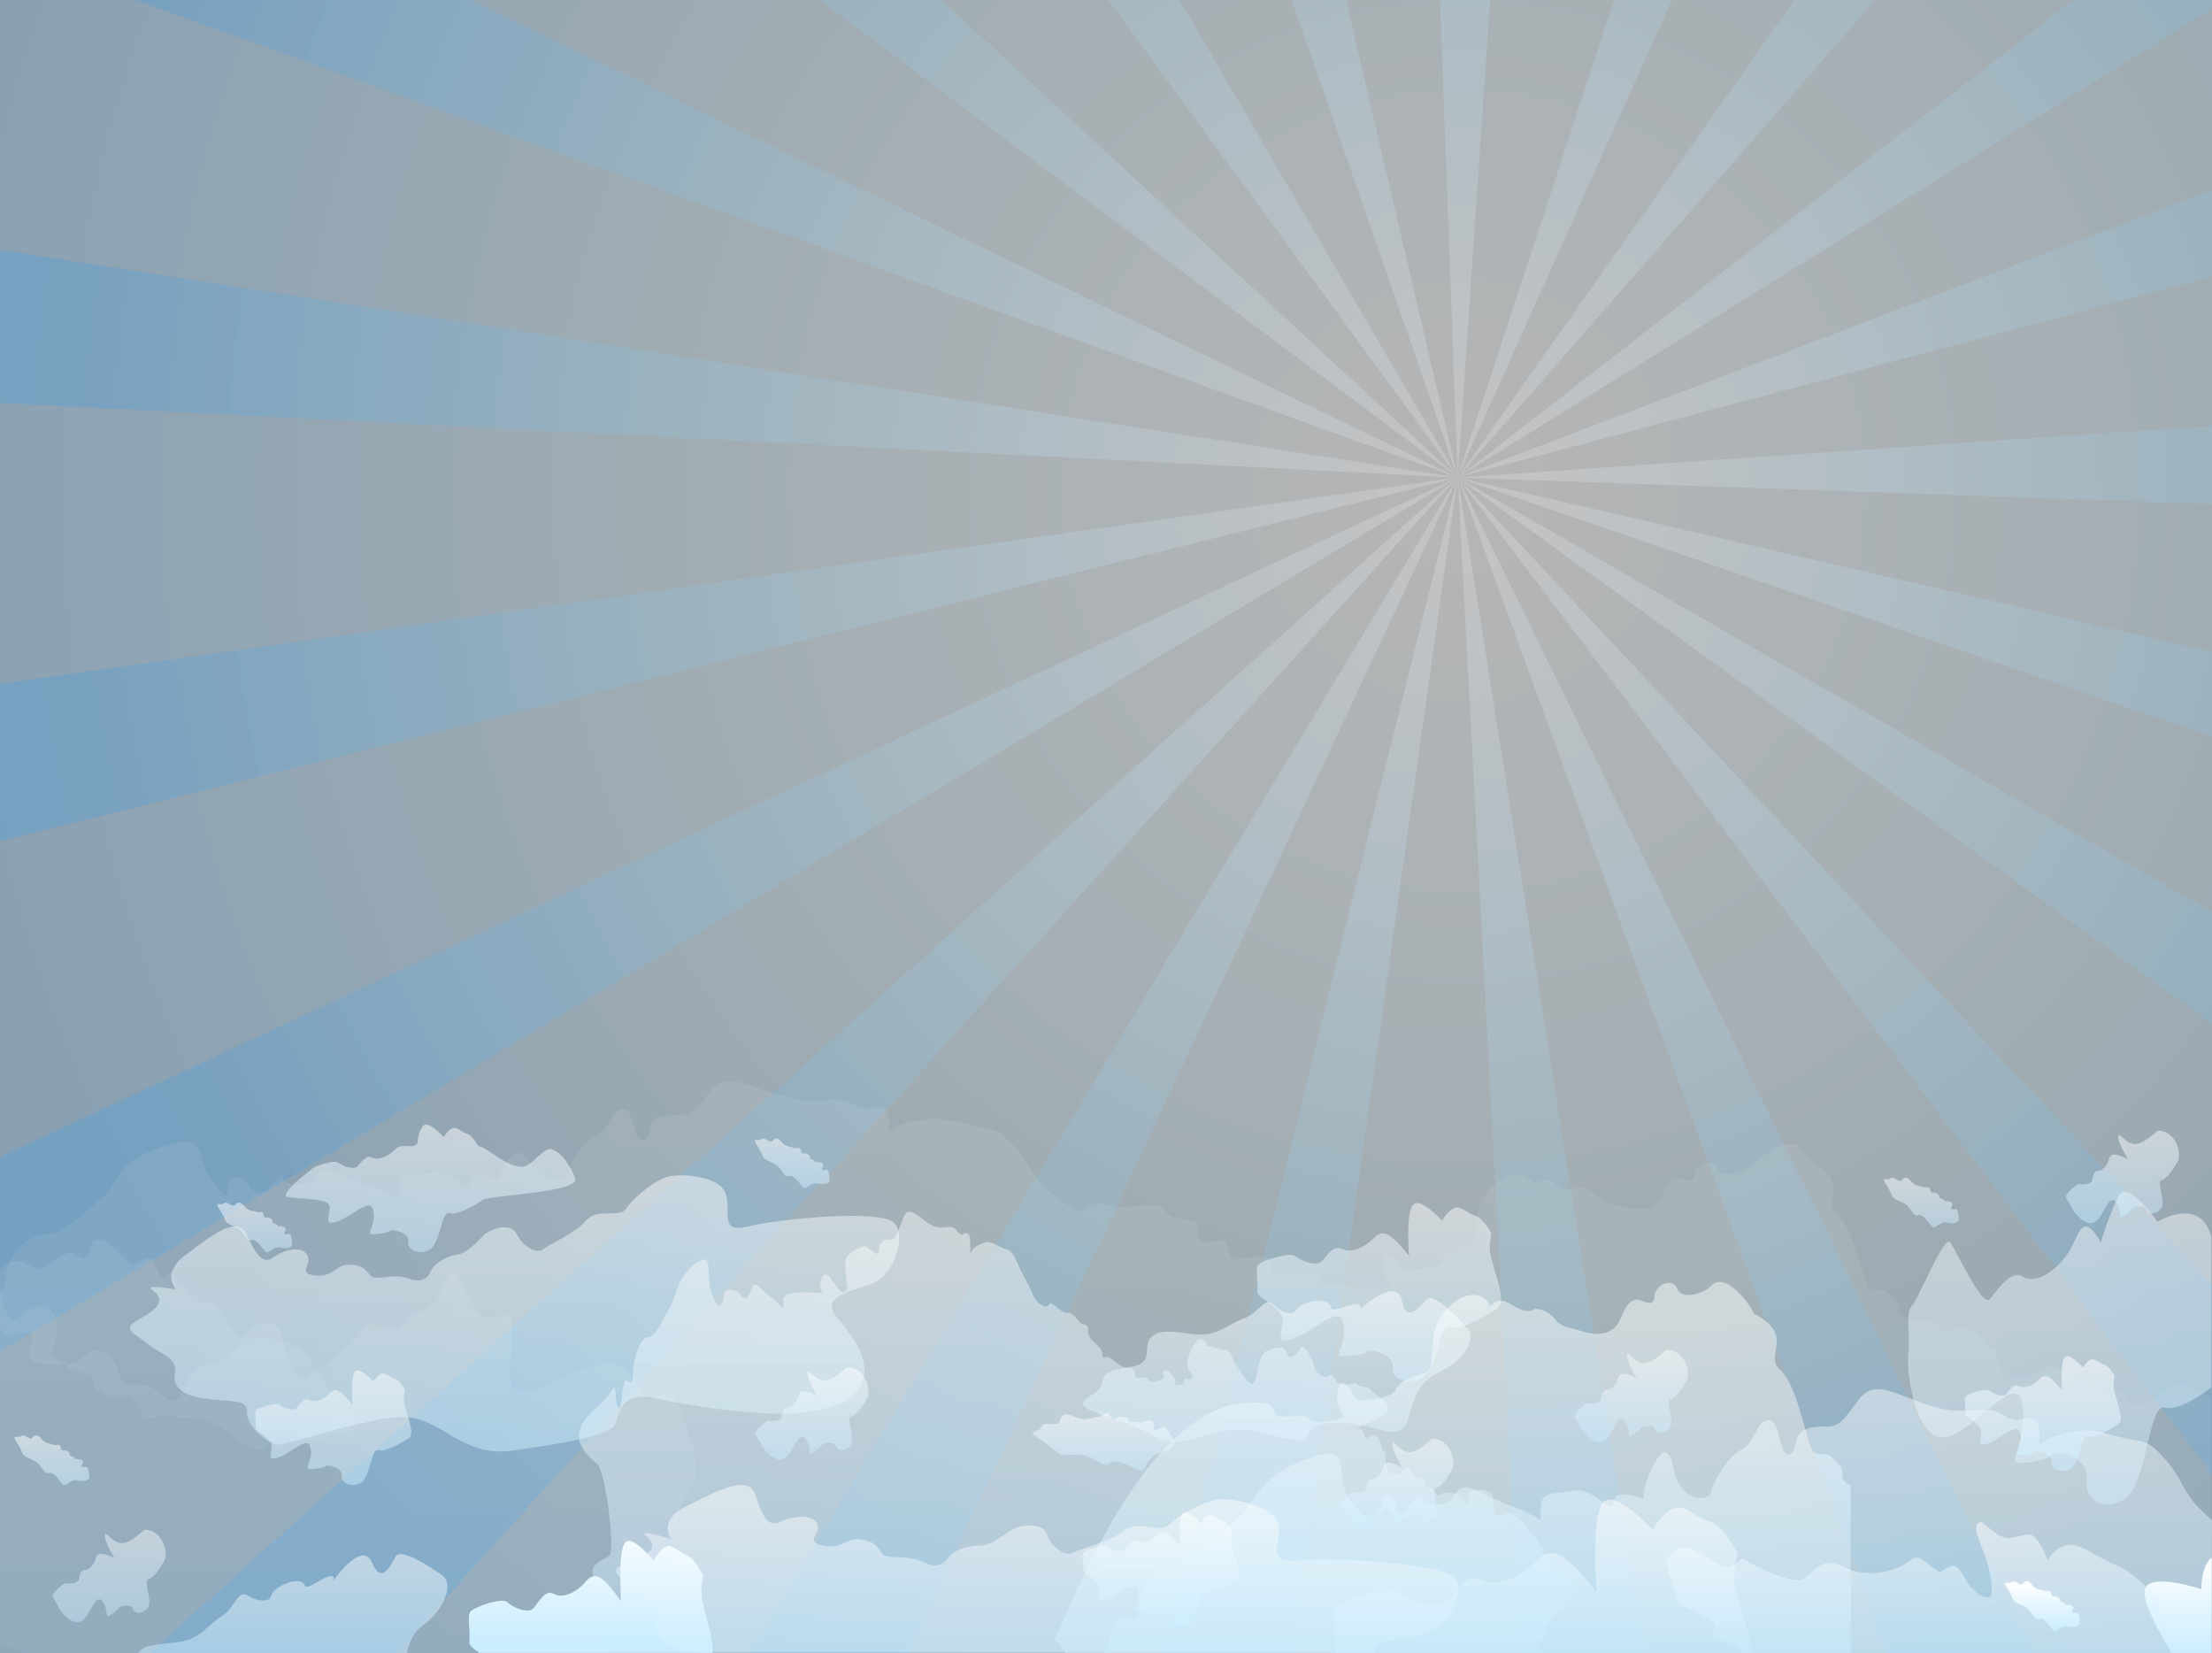 <svg viewBox="0 0 649 485" xmlns="http://www.w3.org/2000/svg"><rect x="0" y="0" width="649" height="485" fill="#333333" stroke="none"/><path fill="#fff" fill-opacity="0" pointer-events="none" d="M0 0h649v485H0z"/><path d="M0 0h649v485H0V0z" class="st0" opacity=".6" fill="#efefef"/><g><radialGradient id="a" cx="169.052" cy="221.326" r="352.551" gradientTransform="matrix(-1.298 0 0 1.293 648.804 -142.15)" gradientUnits="userSpaceOnUse"><stop offset="0" stop-color="#fff"/><stop offset=".086" stop-color="#f3fbff"/><stop offset=".241" stop-color="#d3f0ff"/><stop offset=".273" stop-color="#ccedff"/><stop offset=".511" stop-color="#96d3f2"/><stop offset="1" stop-color="#2199f5"/></radialGradient><path d="M0 0h649v485H0V0z" class="st2" fill="url(#a)" fill-opacity=".2"/><radialGradient id="b" cx="169.053" cy="221.293" r="318.285" gradientTransform="matrix(-1.298 0 0 1.293 648.804 -142.15)" gradientUnits="userSpaceOnUse"><stop offset="0" stop-color="#fff"/><stop offset=".086" stop-color="#f3fbff"/><stop offset=".241" stop-color="#d3f0ff"/><stop offset=".273" stop-color="#ccedff"/><stop offset=".511" stop-color="#96d3f2"/><stop offset="1" stop-color="#2199f5"/></radialGradient><path class="st3" d="M240.5 0l187.2 140.1L276.3 0h-35.8zM0 118.2l427.7 21.9L0 73.3v44.9zM379 0l48.7 140.1L394.9 0H379zM0 246.7l427.7-106.6L0 200.6v46.1zM39.8 0l387.9 140.1L138.1 0H39.8zm568.4 0L427.7 140.1 649 2.6V0h-40.8zM649 55.7L427.7 140 649 81.2V55.7zM422.5 0l5.2 140.1L437.2 0h-14.7zm104 0l-98.8 140.1L550.2 0h-23.7zm-52.9 0l-46 140.1L490.5 0h-16.9zM325.2 0l102.5 140.1L346.1 0h-20.9zm271.3 485L427.7 140l126.1 345h42.7zM649 267.5L427.7 140.1 649 300.3v-32.8zm0 109.2L427.7 140.1 649 432.6v-55.9zM0 396.5l427.7-256.4L0 339.4v57.1zm649-205.3l-221.3-51.1 221.3 76v-24.9zm0-66.3l-221.3 15.2 221.3 7.8v-23zM266.4 485l161.3-345L220 485h46.4zm-150.2 0l311.4-345L43.9 485h72.3zm262.9 0l48.6-345-86.1 345h37.5zm103.4 0l-54.8-345L446 485h36.5z" fill="url(#b)" fill-opacity=".2"/></g><linearGradient id="c" gradientUnits="userSpaceOnUse" x1="44.578" y1="349.773" x2="44.578" y2="441.49" gradientTransform="matrix(-1 0 0 1 648.988 0)"><stop offset="0" stop-color="#fff"/><stop offset="1" stop-color="#ccedff"/></linearGradient><path class="st4" d="M559.9 397.2c.7-5.6-1-11.8 1-14 2-2.1 9.4-20.8 11.2-18.8 1.8 2.1 9.5 19.5 11.7 16.7 2.3-2.8 6.4-8.8 9.7-6.6 3.4 2.2 9-1 12.8-6.2 3.8-5.2 4.1-13.9 10.1-3.9 0 0 2.5-8.4 5.2-13.5s11.4 7.5 11.4 7.5 12.7-7.7 15.8 4.5V407c-5.3 4-10.5 6.8-13.8 5.9-4.4-1.1-5.2 21.5-11 26.3-5.8 4.8-12.8 1-11.8-5.2s-8.6-9.1-9.9-7.3c-1.3 1.7-8.7 2.9-10.7 2.4-2-.4 3.7-8.8 1.6-17.9-2.1-9.1-15.2 10.6-23.2 10.5-8 .1-10.8-19-10.1-24.5z" fill="url(#c)" fill-opacity=".45"/><linearGradient id="d" gradientUnits="userSpaceOnUse" x1="485.292" y1="1556.557" x2="460.898" y2="1603.152" gradientTransform="scale(-1 1) rotate(-27.634 -2407.243 2763.628)"><stop offset="0" stop-color="#fff"/><stop offset="1" stop-color="#ccedff"/></linearGradient><path class="st5" d="M413.4 368.4c-4.7-5.8-7.4-8.3-10.2-5.3-2.8 2.9-6.9 4.7-9.5 3.3-2.6-1.3-4.4 2.1-6 3.7-1.6 1.6-6.3-.4-7.7-1.6-1.4-1.2-9.1 1.1-10.6 2.3-1.4 1.2-.1 4.8-.5 8-.3 1.8 5.4 3.6 7.1 7.1 1.3 2.6-1.8 7.2.8 7.3 6 .2 15.5-10.9 17.2-5.6 1.7 5.3-2.4 10-.9 10.2 1.5.3 7-.2 8-1.2.9-1 8.1.8 7.5 4.4-.6 3.6 4.7 5.8 8.9 3.2 4.2-2.7 4.6-15.6 7.8-14.9 3.3.7 9-2.1 13.9-5.4 3-2-.4-9.6-1.8-15.3-.9-3.8.5-6.8.1-7-.3-.2-2.4-4.4-4.8-5-1.8-.5-3.9-2.7-5.6-2.3-2.2.5-4 3.8-4 3.8s-6.7-7.4-8.6-4.5c-2.1 2.6-1.1 14.8-1.1 14.8z" fill="url(#d)" fill-opacity=".49"/><linearGradient id="e" gradientUnits="userSpaceOnUse" x1="742.456" y1="1665.322" x2="725.054" y2="1698.561" gradientTransform="scale(-1 1) rotate(-27.634 -2407.243 2763.628)"><stop offset="0" stop-color="#fff"/><stop offset="1" stop-color="#ccedff"/></linearGradient><path class="st6" d="M122.5 335.4c-1.4 1.9-4.7-.3-6.6 1.8-2 2.1-4.9 3.3-6.8 2.4-1.8-.9-3.1 1.5-4.3 2.6-1.2 1.1-4.5-.3-5.5-1.1-1-.9-6.5.8-7.5 1.6-1 .9-7.7 5.7-8 8-.2 1.3 11.5.3 12.7 2.8.9 1.9-1.3 5.1.6 5.2 4.3.1 11.1-7.8 12.3-4 1.2 3.8-1.7 7.1-.6 7.3 1.1.2 5-.2 5.7-.9.7-.7 5.8.6 5.3 3.1s3.3 4.2 6.4 2.3c3-1.9 3.3-11.2 5.6-10.6 2.3.5 6.4-1.5 9.9-3.9 2.1-1.4 28.1-2.1 27.1-6.2-.2-1-3-7.3-6.8-8.6-2.6-.9-5.7 5-8.8 5.1-4.9 0-9.8-5.5-12.8-6.1-.3-.1-1.7-3.2-3.4-3.6-1.3-.3-2.8-1.9-4-1.7-1.6.4-2.8 2.7-2.8 2.7s-4.8-5.3-6.1-3.2c-1.6 1.9-1.6 5-1.6 5z" fill="url(#e)" fill-opacity=".51"/><linearGradient id="f" gradientUnits="userSpaceOnUse" x1="324.494" y1="299.542" x2="324.494" y2="467.439" gradientTransform="matrix(-1 0 0 1 648.988 0)"><stop offset="0" stop-color="#fff"/><stop offset="1" stop-color="#ccedff"/></linearGradient><path class="st7" d="M7 485c-2.5-1.1-4.8-2.2-7-3.4V378.5c1.1-.1 1.4-1.3 1.8-4.6.6-4.6 5.1-11.2 11.3-11.7 6.2-.4 10.1-5.4 16.2-10.2 6.2-4.8 3.3-10.7 18.1-15.5 14.8-4.8 9 3.2 15.4 10.7 6.4 7.5 3.1 1.7 4.4-.6 1.2-2.3 5.1-.5 5.5.5.4 1 3 5.5 6.7.9s3.7-2.5 3.9-1.7c.2.8 6.4 2.9 9.2-1.2 2.9-4.2 5.3-.8 16 2.9s8.6 5.8 8.6.8 3.9-3.7 9.7-4.8c5.8-1 10.9 7.1 11.5 2.9.6-4.2 9.2 0 8.6-1-.6-1 .2-3 2.7-5.9 2.5-2.9 3.5-1.7 4.7-.6 1.2 1 .6 2.1 4.7 5.1 4.1 2.9 7.4 1 7.4-.4 0-1.5 4.5-9.2 8.4-10.8 3.9-1.7 4.3-7.5 7.6-7.9 3.3-.4 3.5 6.2 4.7 8.1 1.2 1.9 3.1 1 3.7-2.7.6-3.7 5.5-3.7 9-3.7s5.1-2.5 8.8-7.1c3.7-4.6 7.4-3.1 16 0s11.5 3.1 18.3 2.7c6.8-.4 6.4 1.2 9.5 2.3 3.1 1 2.7-.6 6.4 0s.8 8.5 2.7 6.7c1.8-1.9 8-3.3 12.3-3.5 4.3-.2 9.2 1.9 14.2 2.5 4.9.6 6.2 2.1 9.7 5.6 3.5 3.5 4.7 7.7 8.2 11.4 3.5 3.7 11.3 9.4 12.1 7.5.8-1.9 4.5-2.7 7-1.7 2.5 1 7 .6 10.7 0 3.7-.6 4.9.4 6.4 1.9 1.4 1.5 1.6 1.5 4.5 2.1 2.9.6 5.1 0 4.9 2.9-.2 2.9 0 5.2 3.9 4 3.9-1.2 3.7-1.5 5.1 2.7 1.4 4.2 2.9 1.9 7.4 1.7 4.5-.2 4.7-.4 4.7 2.7s2.9 1.9 8.4 1.9 6.4 1 6.8 2.9c.4 1.9 9.5-.2 9.9 1.2.4 1.5 4.3 1 8.2.4s.2-2.3 0-5 .6-6 2.9-4.2c2.3 1.9 1.4 4.6 5.3 4 3.9-.6 8-.9 8.8-3 .8-2.1 5.1-3.3 8.4-4.4 3.3-1 1-9 3.5-13.3 2.5-4.4 7.2-8.1 11.3-7.3 4.1.8 3.3 3.5 4.3 2.5s2.5-1.9 5.8 0 5.3 1.9 6.2 1.2c.8-.6 4.3.2 6.2 2.5 1.8 2.3 4.7 2.3 7.4 3.1 2.7.8 9 2.3 11.5-3.1s3.7-5 4.9-5.2c1.2-.2 4.7 2.5 4.9-.8.2-3.3 5.3-5.2 6.6-2.1 1.2 3.1 7.8 1.2 9.9-.8 2.1-2.1 10.7-8.9 14-5.6 3.3 3.3 3.5 4.8 3.5 4.8 12.5 6 2.7 11 7.8 15.2 5.1 4.2 7.8 20.4 9.5 21.6 1.6 1.2 3.9 0 5.1 1.2 1.2 1.2 3.5 2.3 3.3 4.8-.2 2.5 4.1 3.7 5.3 3.5 1.2-.2 6.2-.2 7 2.2.8 2.4 4.3.3 5.3.1 1-.2 4.5 0 6 1.5 1.4 1.5 2.1 3.7 3.5 4.2 1.4.4 2.3 1 1.6 2.6-.6 1.6.6 1.6 1.6 3.8 1 2.3 2.7 1.9 7 1.9s3.9-4.3 9.9-2.3c1.1.4 3.5 2.7 4.3 3.3.8.6 2.7.9 3.1.3.4-.6 3.1 0 3.1 0s1.2 1 1.6 2.7c.4 1.7 2.3 1.1 2.3 1.1s1.8 0 2.7-.8c.8-.8 1.6.8 2.7 2.4 1 1.5 4.6 2 6.6.3 9.9-8 14.2-3 18-.8v75H7z" fill="url(#f)" fill-opacity=".08"/><linearGradient id="g" gradientUnits="userSpaceOnUse" x1="354.719" y1="534.137" x2="366.671" y2="614.165" gradientTransform="scale(-1 1) rotate(8.494 1376.964 -2966.606)"><stop offset="0" stop-color="#fff"/><stop offset="1" stop-color="#ccedff"/></linearGradient><path class="st8" d="M51.7 378.3s-4.6-4.7 2.7-10.1c7.3-5.4 15.1-12.1 18-5.9 2.9 6.2 4.9 8.7 7.8 6.6 2.9-2.2 8.2-3.6 9.9-.8 1.7 2.8-3.1 5.6 2.5 6.1s5.7-3.4 10.2-3.2c4.6.2 5 2.7 6.4 3.6 1.4.9 6.7-1 10.4.4 3.8 1.4 5.6.5 6.8-2.1 1.2-2.6 4.9-4.4 8-4.9 3.2-.5 6.7-5.1 8.2-6.2 1.5-1.1 7.3-3.5 9.1.4 1.9 3.8 6.1 5.8 7.8 4.2 1.7-1.5 9.1-4.4 12.4-8.3 3.3-3.9 10-.6 11.8-3.5 1.8-2.9 8.2-8.3 12.2-9.4 4.1-1 15.2-.3 17 5 1.8 5.3-2.1 11.7 6.6 9.6 8.8-2.2 39.8-5.3 43.1-.8 3.3 4.5-.5 14.3-5.6 17-5.1 2.7-17.3 3.7-11.4 10.5 5.9 6.9 9.4 13 7.6 18.3-1.8 5.2-5.9 8.2-18 9.6-12.1 1.4-34.1-2.2-43.5-4.3-9.4-2-9.8 4.3-11.2 7.7-1.4 3.4-17 6-30.7 7.8-13.7 1.8-19.8-8.7-29.7-9.8-9.9-1.1-36.4 8.6-39.1 8-2.7-.7-8.6-5.4-8.5-9.3.1-3.9-3.1-3.2-10-3.9-6.9-.7-12.1-2.5-11.2-7.6.9-5.1-4.1-5.4-8.5-9.1-4.4-3.6-7.4-3.9-1.1-7.4 6.3-3.5 5.9-6 3-8-2.7-2 7-.2 7-.2z" fill="url(#g)" fill-opacity=".48"/><linearGradient id="h" gradientUnits="userSpaceOnUse" x1="551.606" y1="491.318" x2="541.597" y2="534.498" gradientTransform="scale(-1 1) rotate(-13.05 -402.797 4483.406)"><stop offset="0" stop-color="#fff"/><stop offset="1" stop-color="#ccedff"/></linearGradient><path class="st9" d="M398.8 384.3s2.3-3-4.1-1c-6.4 2.1-2.7-.2-5.6-1.3-2.9-1.1-8 .5-8.8 2.3-.8 1.8-4.2 1-6.7-1.6-2.6-2.6-4.1 2.6-8.9 4.2-4.7 1.7-7.5 5.3-14.5 4.5-6.9-.8-9.9-1.5-12.5 1-2.6 2.5 1.1 7.3-5.5 8.5-6.6 1.2-8.2 1.3-9.1 5.4-1 4.1-13.3 4.8 2.9 9.7 16.2 4.9 12.8 9.2 25.1 5.8 12.2-3.5 14-2.7 20.8-1.1 6.7 1.6 10.7 3.2 12.3-.3 1.6-3.6 9.9-3.6 16.3-2.1s9.9 3.1 11.8 0c1.9-3.1 2-12.1 9.5-15.5 7.5-3.4 11.4-9.9 8.9-12.9-2.5-2.9-10.1-11-12.2-8.7-2.1 2.3-6 7.2-7.2.3-1.3-6.7-11 1.2-12.5 2.8z" fill="url(#h)" fill-opacity=".49"/><linearGradient id="i" gradientUnits="userSpaceOnUse" x1="222.778" y1="378.649" x2="222.778" y2="487.796" gradientTransform="matrix(-1 0 0 1 648.988 0)"><stop offset="0" stop-color="#fff"/><stop offset="1" stop-color="#ccedff"/></linearGradient><path class="st10" d="M367.1 411.4c5.6 0 6.5 1.1 6.9 3.2.4 2.1 9.6-.2 10 1.4.4 1.6 4.4 1.1 8.3.5 3.9-.7.2-2.5 0-5.5s.6-6.7 2.9-4.6c2.3 2.1 1.5 5.1 5.4 4.4 4-.7 8.2-1 9-3.3.8-2.3 5.2-3.7 8.6-4.8 3.3-1.1 1-9.9 3.6-14.7 2.5-4.8 7.3-8.9 11.5-8 4.2.9 3.3 3.9 4.4 2.8 1-1.1 2.5-2.1 5.9 0 3.3 2.1 5.4 2.1 6.3 1.4.8-.7 4.4.2 6.3 2.8 1.9 2.5 4.8 2.5 7.5 3.4 2.7.9 9.2 2.5 11.7-3.4 2.5-6 3.8-5.5 5-5.7 1.3-.2 4.8 2.8 5-.9.2-3.7 5.4-5.7 6.7-2.3 1.3 3.4 7.9 1.4 10-.9 2.1-2.3 5.4-.9 8.8 2.8 3.3 3.7 3.6 5.3 3.6 5.3 12.7 6.7 2.7 12.2 7.9 16.7 5.2 4.6 7.9 22.5 9.6 23.9 1.7 1.4 4 0 5.2 1.4 1.3 1.4 3.6 2.5 3.3 5.3-.1 1.5 1.1 2.6 2.5 3.2V485H312.6l-3.2-4.3c1.2.8 24.3-69 57.7-69.3z" fill="url(#i)" fill-opacity=".48"/><linearGradient id="j" gradientUnits="userSpaceOnUse" x1="26.422" y1="331.687" x2="26.422" y2="358.902" gradientTransform="matrix(-1 0 0 1 648.988 0)"><stop offset="0" stop-color="#fff"/><stop offset="1" stop-color="#ccedff"/></linearGradient><path class="st11" d="M624.3 340c-3.3-1.5-5-1.9-5.5 0s-1.9 3.5-3.3 3.5-1.4 1.9-1.7 2.9c-.3 1-2.8 1.2-3.6 1-.9-.2-3.6 2.5-4 3.3-.3.8 1 2.1 1.6 3.5.5 1.5 4 5.6 6.6 4.4 2.6-1.2 4.2-8.1 6.1-6.2 1.9 1.9 1.2 4.8 1.9 4.6.7-.2 2.9-1.7 3.1-2.3.2-.6 3.6-1.5 4.2.2.5 1.7 3.3 1.5 4.5-.6 1.2-2.1-1.6-7.7 0-8.1 1.6-.4 3.3-2.9 4.7-5.4 1.4-2.5-.6-9.1-5.7-9.1-.5 0-3.9 3.9-6.8 3.9s-4.7-3.9-4.9-2.3c-.3 1.7 2.8 6.7 2.8 6.7z" fill="url(#j)" fill-opacity=".49"/><linearGradient id="k" gradientUnits="userSpaceOnUse" x1="162.582" y1="401.259" x2="162.582" y2="478.818" gradientTransform="matrix(-1 0 0 1 648.988 0)"><stop offset="0" stop-color="#fff"/><stop offset="1" stop-color="#ccedff"/></linearGradient><path class="st12" d="M323.8 485c.6-.5 1.2-1.7 1.7-3.9 1.5-6 2.3-7.6 5.2-6.4 2.9 1.1 3.1.5 3.8-4.6.6-5 5.2-12.4 11.5-12.8 6.3-.5 10.2-6 16.5-11.2 6.3-5.3 6.1-12.8 21.1-18.1 15-5.3 6.5 4.6 13 12.8 6.5 8.3 8.2 1.6 9.4-.9 1.3-2.5 2.7-1.1 3.1 0 .4 1.1.6 6.9 4.4 1.8 3.8-5 3.8-2.8 4-1.8.2.9 6.5 3.2 9.4-1.4 2.9-4.6 5.4-.9 16.3 3.2 10.9 4.1 8.8 6.4 8.8.9s4-4.1 9.8-5.3c5.9-1.1 11.1 7.8 11.7 3.2.6-4.6 9.4 0 8.8-1.1-.6-1.1 1.5-8.3 4-11.5 2.5-3.2 2.3-1.8 3.6-.7 1.3 1.1.6 7.3 4.8 10.6 4.2 3.2 7.5 1.1 7.5-.5s4.6-10.1 8.6-11.9c4-1.8 4.4-8.3 7.7-8.7 3.3-.5 3.6 6.9 4.8 8.9 1.3 2.1 3.1 1.1 3.8-3 .6-4.1 5.6-4.1 9.2-4.1 3.6 0 5.2-2.8 9-7.8s7.5-3.4 16.3 0 11.7 3.4 18.6 3c6.9-.5 6.5 1.4 9.6 2.5 3.1 1.1 2.7-.7 6.5 0s.8 9.4 2.7 7.3c1.9-2.1 8.2-3.7 12.5-3.9 4.4-.2 9.4 2.1 14.4 2.8 5 .7 6.3 2.3 9.8 6.2 3.6 3.9 4.8 8.5 8.4 12.6 1.3 1.5 3.1 3.2 4.9 4.7V485H323.8z" fill="url(#k)" fill-opacity=".46"/><linearGradient id="l" gradientUnits="userSpaceOnUse" x1="195.991" y1="439.79" x2="195.991" y2="485.035" gradientTransform="matrix(-1 0 0 1 648.988 0)"><stop offset="0" stop-color="#fff"/><stop offset="1" stop-color="#ccedff"/></linearGradient><path class="st13" d="M391.8 484.8c.8-5.5-1.5-11.7.9-13.8 2.5-2.1 15.8-6 18.2-3.9 2.4 2.1 10.4 5.4 13.3 2.7 2.8-2.7 5.9-8.6 10.3-6.3s11.6-.7 16.3-5.7c4.8-5.1 9.6-.9 17.6 9.2 0 0-1.6-20.9 1.7-25.9s14.8 7.7 14.8 7.7 2.9-5.6 6.8-6.5c3-.7 6.5 3.2 9.7 4 4.2 1 7.6 8.4 8.2 8.7.7.3-1.7 5.5-.2 12 1.4 5.8 4 12.7 4.9 18.1H391.8v-.3z" fill="url(#l)" fill-opacity=".51"/><linearGradient id="m" gradientUnits="userSpaceOnUse" x1="9.881" y1="457.052" x2="9.881" y2="485.035" gradientTransform="matrix(-1 0 0 1 648.988 0)"><stop offset="0" stop-color="#fff"/><stop offset="1" stop-color="#ccedff"/></linearGradient><path class="st14" d="M637.2 485c-3.4-5.6-8.3-14.3-8-18.2.4-6 16.7-.6 16.7-.6s-.2-6.4 2.7-9c.1-.1.2-.2.3-.2v28h-11.7z" fill="url(#m)"/><linearGradient id="n" gradientUnits="userSpaceOnUse" x1="596.777" y1="363.863" x2="596.777" y2="425.584" gradientTransform="matrix(-1 0 0 1 648.988 0)"><stop offset="0" stop-color="#fff"/><stop offset="1" stop-color="#ccedff"/></linearGradient><path class="st15" d="M0 372.4c1.3-1.2 3-2.2 5-2.5 1.9-.3 4 2.1 6.3 2.4 2.4.3 5.9-3.9 8.9-4.7 2-.6 3.8 2.4 4.8 1.6 2.6-2 .9-4.3 2.6-5.1 3.3-1.6 5.4 1.6 10 6.2 2.1 2.1 4.6-2.2 7.1-.8.6.3 1.7 4.5 2.8 5.1 1.3.7 2.6-2.2 3.2-1.4 1.7 2.3.7 4.5 1.8 3.8 2.1-1.4 1.4 2.1 3.8 4.3 1.2 1.2 5.1.2 6.8 1.9 3.1 3 4.6 7.3 8.4 9.1 2.2 1.1 5.3-.4 9.8.9 12.2 3.5 7.1 5.4 18.2 18.1 11.1 12.7.3 6.8-2.7 9.7-3 3-4.3 2.2-10.6-.3-6.2-2.4-5.7 3.5-9.2 4.3-3.5.8-5.7-1.4-11.1-5.7-5.4-4.3-9.8-2.7-14.7-3.8-4.9-1.1-9 2.4-9.8-1.1-.8-3.5-3.3-6-4.9-4.9-1.6 1.1-6.8-.3-8.7-2.7-1.9-2.4 2.4-2.4-4.1-4.1-6.5-1.6-3-3-3-3-2.2.5-14.7 2.2-11.9-4.3 2.7-6.5-3.3-4.3-6.2-3.5-1 .3-1.8-.7-2.6-2.2v-17.3z" fill="url(#n)" fill-opacity=".08"/><linearGradient id="o" gradientUnits="userSpaceOnUse" x1="332.233" y1="355.599" x2="332.233" y2="485.035" gradientTransform="matrix(-1 0 0 1 648.988 0)"><stop offset="0" stop-color="#fff"/><stop offset="1" stop-color="#ccedff"/></linearGradient><path class="st16" d="M178.9 456.2c1.6-1.8-1.3-24.9-3.7-26.8-13-10 1.6-16.6 3.7-20.5 2.1-3.9 1.5-.7 1.9 2 .4 2.7 1.1 3.6 1.6-.9.5-4.4.9-5.6 2-4.8 1.1.8 1.2.3 1.4-3.4.2-3.7 2-9.2 4.3-9.5 2.4-.3 3.8-4.4 6.2-8.3 2.4-3.9 2.3-9.5 7.9-13.4 5.7-3.9 2.4 3.4 4.9 9.5 2.4 6.1 3.1 1.2 3.5-.7.5-1.9 4-.6 4.3 0 .9 1.7 2.4 2.4 3.5-1s2-.7 6.1 2.4c4.1 3.1 3.3 4.8 3.3.7s11.6-1.5 11.4-2.4c-.2-.8-1-1.6-.1-4s2.4-.7 2.8.2c.5.8.3.3 1.9 2.6 1.6 2.4 2.8.8 2.8-.3 0-1.2-1.4-7.8.1-9.2 1.5-1.4 3.5-2.5 4.8-2.8 1.3-.3 4.2 4.2 4.4 1.1.2-3.1 2.1-3.1 3.5-3.1 1.3 0 2-2 3.4-5.8 1.4-3.7 2.8-2.5 6.1 0s4.4 2.5 7 2.2c2.6-.3 2.4 1 3.6 1.9 1.2.8 1-.5 2.4 0s.3 7 1 5.4c.7-1.5 3.1-2.7 4.7-2.9 1.6-.2 3.5 1.5 5.4 2 1.9.5 2.4 1.7 3.7 4.6 1.3 2.9 3.1 5.8 4.4 8.9 1.3 3.1 4.3 4.2 4.7 2.7.3-1.5 4 3.1 5.4 2.5 1.4-.5 3.1 2.7 4.2 3.2s2 0 1.9 2.4c-.1 2.4 3.7 4.2 4 5.7.7 3.4-.5 1.8 1.2 1.7 1.7-.2 3.9 3.1 6 3.1s2.4.8 2.6 2.4c.2 1.5 3.6-.2 3.8 1 .2 1.2 1.6.8 3.1.3s1.4.2 1.3-2c-.1-2.2 2.4-.2 3.3 1.3.9 1.5-.9 2.7.6 2.2s1.9.4 2.2-1.3c.3-1.7 1 .2 2.3-.7 1.3-.8-2.1-1.9-1.2-5.5.9-3.6 2.7-6.6 4.3-5.9 1.6.7 1.3 2.9 1.6 2 .4-.8 4.2 1.5 4.6 1 .3-.5 1.6.2 2.4 2 .7 1.9 4.4 7.2 5.4 7.8 1 .7 1.5-.4 2.4-4.8.9-4.4 2.6-4.8 3-4.9.5-.2 4.8-2 5.2.6.5 2.5 3 1 3.8-.7.8-1.7 2-.7 3.3 2 1.3 2.7 1.3 3.9 1.3 3.9 4.8 4.9 3.8-.8 5.8 2.6 2 3.4 6 .6 6.7 1.6.6 1 3.3.6 3.8 1.6s5.4 3.5 5.3 5.5c-.1 2-10.2 6.2-9.8 6 .5-.2 2.4-.2 2.7 1.8.3 2 1.6.2 2 .1.4-.2 1.7 0 2.3 1.2.5 1.2.8 3.1 1.3 3.4.5.3.9.8.6 2.1-.2 1.3.2 1.3.6 3.1.4 1.9 1 1.5 2.7 1.5 1.6 0 3.6-2.7 3.8-1.9.2.8 1.3 2.2 1.6 2.7.3.5 1 .7 1.2.2.2-.5 1.6.8 1.8 2.2.2 1.3.9.9.9.9s1.6 0 2 1.3c.4 1.3 1.6.8 2.5.3.9-.5 1.3-.2 3.1 0s3.1 2.7 3.1 2.7c.3.5.9 1 1.2-2.6.1-.9 3.7-2.1 6.5 0 .9.7.6 2.6.9 5.2.2 1.8 2.3 1 2.3 1 2.1-.9 3.5-1.2 8.5 5.1s6.2 11.6 12.4 14.3c6 2.6-7.7 6.2-10.1 20.8H191.7c-2.2-5.2-3.7-10.6-9.5-14.5-15.7-10.3-4.9-12.1-3.3-13.9z" fill="url(#o)" fill-opacity=".44"/><linearGradient id="p" gradientUnits="userSpaceOnUse" x1="475.683" y1="447.505" x2="475.683" y2="480.412" gradientTransform="matrix(-1 0 0 1 648.988 0)"><stop offset="0" stop-color="#fff"/><stop offset="1" stop-color="#ccedff"/></linearGradient><path class="st17" d="M137.7 481.6c.4-3.6-.9-7.7.5-9 1.4-1.3 9.2-4 10.6-2.6 1.4 1.4 6.1 3.6 7.7 1.8 1.6-1.8 3.5-5.7 6-4.2 2.6 1.5 6.7-.4 9.5-3.8 2.8-3.3 5.6-.6 10.2 6 0 0-.9-13.7 1-17 1.9-3.3 8.6 5.1 8.6 5.1s1.7-3.7 4-4.3c1.7-.4 3.8 2.1 5.6 2.6 2.4.7 4.4 5.5 4.8 5.7.4.2-1 3.6-.1 7.9 1.1 5.2 3.5 11.6 2.9 15.1h-68.3c-1.7-1.2-3.2-2.2-3-3.3z" fill="url(#p)"/><linearGradient id="q" gradientUnits="userSpaceOnUse" x1="344.652" y1="440.924" x2="344.652" y2="490.257" gradientTransform="matrix(-1 0 0 1 648.988 0)"><stop offset="0" stop-color="#fff"/><stop offset="1" stop-color="#ccedff"/></linearGradient><path class="st18" d="M192.8 475.8c1.7-4.9-3.5-6-7.7-10.2-4.2-4.3-7.3-4.9 0-7.5 7.3-2.6 7.3-5.1 4.5-7.5-2.8-2.3 7.3.9 7.3.9s-4.2-5.3 4.5-9.6 18.2-9.8 20.3-3.2c2.1 6.6 3.8 9.4 7.3 7.7 3.5-1.7 9.4-2.3 10.8.6 1.4 3-4.2 5.1 1.7 6.4 5.9 1.3 6.6-2.6 11.5-1.7 4.9.9 4.9 3.4 6.3 4.5 1.4 1.1 7.3 0 11.2 1.9 3.8 1.9 5.9 1.3 7.7-1.1 1.7-2.3 5.9-3.6 9.4-3.6s8-4 9.8-4.9c1.7-.9 8.4-2.3 9.8 1.7 1.4 4 5.6 6.6 7.7 5.3 2.1-1.3 10.5-3 14.7-6.4 4.2-3.4 10.8.8 13.3-1.7 2.4-2.6 10.1-7 14.7-7.5 4.5-.4 16.4 1.9 17.5 7.5 1 5.5-4.2 11.3 5.6 10.4 9.8-.9 43.7.6 46.5 5.5 2.8 4.9-2.8 14.1-8.7 16-5 1.6-15.1 1.3-15.2 5.6H203.9c-.1 0-.2 0-.3-.1-7.3-1.5-12.6-4.1-10.8-9z" fill="url(#q)" fill-opacity=".49"/><linearGradient id="r" gradientUnits="userSpaceOnUse" x1="546.768" y1="373.622" x2="546.768" y2="485.035" gradientTransform="matrix(-1 0 0 1 648.988 0)"><stop offset="0" stop-color="#fff"/><stop offset="1" stop-color="#ccedff"/></linearGradient><path class="st19" d="M5.8 386c3.5-3.3 9.3-4.5 10.7 1.2 1.4 5.8-4.1 9.9 1.7 12.4 5.9 2.5 6.6-4.9 11.4-3.3 4.8 1.6 4.8 6.6 6.2 8.6 1.4 2.1 7.3 0 11 3.7 3.8 3.7 5.9 2.5 7.6-2.1 1.7-4.5 5.9-7 9.3-7 3.5 0 7.9-7.8 9.7-9.5 1.7-1.6 8.3-4.5 9.7 3.3 1.4 7.8 5.5 12.8 7.6 10.3 2.1-2.5 10.4-5.8 14.5-12.3 4.1-6.6 10.7 1.6 13.1-3.3 1-2.1 6.7-3.3 8.9-5.8 3.1-3.5 3-8.1 5.6-8.6 2-.4 5.5 10.8 8.9 12.6 4 2.3 7.8-4.1 8.4 1.8 1 10.7-4.1 21.8 5.5 20.2 4.8-.8 15.6-9.4 25.5-7.7 4.8.8 4.5 5.4 8.1 9.1 2.1 2.1 5.4-2 8-.3 2.2 1.4 3.9 8.5 4.2 9.6.9 3 3.5 8.6 2.7 14.9-.3 2.8-4.3 5.6-4.4 8.5 0 3.6-3.5 7.2-3.2 10.5.5 6.7 4.7 12.1 2.6 13.5-5.9 3.7-15.1-5.9-20.2.4-4.4 5.5-2.8 12-.3 18.4H0V378.9c1.5 7.1 3.2 9.6 5.8 7.1z" fill="url(#r)" fill-opacity=".08"/><linearGradient id="s" gradientUnits="userSpaceOnUse" x1="563.179" y1="455.856" x2="563.179" y2="485.035" gradientTransform="matrix(-1 0 0 1 648.988 0)"><stop offset="0" stop-color="#fff"/><stop offset="1" stop-color="#ccedff"/></linearGradient><path class="st20" d="M51.9 481.8c6.9-.8 8.8-5 13.1-7.6 4.2-2.7 4.6-8 7.7-6.1 3.1 1.9 6.5 1.9 6.9 0 .4-1.9 5-4.6 8.1-4.2 3.1.4 0 3.4 5.8 0s4.2 0 4.2 0c1.2-1.9 8.8-11.9 11.5-5.4 2.7 6.5 5.4.8 6.9-1.9s10.7 3.4 13.8 5.7c3.1 2.3.8 9.6-5.8 14.5-3 2.2-4.2 5.3-4.7 8.2h-79c2-2.5 5.1-2.5 11.5-3.2z" fill="url(#s)" fill-opacity=".49"/><linearGradient id="t" gradientUnits="userSpaceOnUse" x1="85.208" y1="446.469" x2="85.208" y2="485.035" gradientTransform="matrix(-1 0 0 1 648.988 0)"><stop offset="0" stop-color="#fff"/><stop offset="1" stop-color="#ccedff"/></linearGradient><path class="st21" d="M503 480.4c-1.9-1.5 1.3-2.9-.2-4.2-3.4-2.8-10.8-5.2-10.9-6.8-.3-4.9-4.7-11.3-2.1-12.6 1.1-.6 2-3.5 5.8-2.5 2.8.7 8.3 5.1 10.9 5.4 2.4.3 4.3-3 5.3-2.3 3.5 2.5 14.4 7.5 17.4 5.7 2.9-1.9 5.4-6.7 11.5-3.5s14.4 2.1 19.2-1.5c3-2.3 3.3-1.1 8.9 3 .9.6 2.9-2.4 4.9-1.6 1.7.7 3.5 5.2 4.4 6 1.9 1.6 3.6 3.9 6.1 2.8 0 0 .7-2.6-.7-8.2-1.3-5.4-4.8-11.2-3.3-13.1 1.4-1.8 3.4 2.4 7.9 4.1 2 .8 6.6-1.8 8.3-.6 2.6 1.9 4.4 7.2 4.4 7.2s2.4-4.6 7-4.5c3.6.1 9 4.6 13.1 6 5.5 1.9 11.6 9.6 12.4 10 .9.5-.9 4.8 2.7 11.2.8 1.5 1.7 3 2.7 4.6H511c-.2-.5-.5-1-.9-1.4-.9-1.1-5.8-2.2-7.1-3.2z" fill="url(#t)" fill-opacity=".49"/><linearGradient id="u" gradientUnits="userSpaceOnUse" x1="85.208" y1="345.294" x2="85.208" y2="359.962" gradientTransform="matrix(-1 0 0 1 648.988 0)"><stop offset="0" stop-color="#fff"/><stop offset="1" stop-color="#ccedff"/></linearGradient><path class="st22" d="M570.3 352.4s.8-.2-.6-.7c-1.4-.5-.4-.4-.8-1-.3-.6-1.4-1-1.8-.8-.4.2-.8-.4-.9-1.2-.1-.8-1.1-.1-2.1-.5s-2-.2-3-1.2c-1-1.1-1.4-1.6-2.2-1.5-.8.1-.8 1.4-2.1.7s-1.5-.9-2.3-.4c-.7.6-2.9-1-.9 2 2 3.1.9 3.3 3.4 4.4 2.5 1.1 2.7 1.5 3.6 2.7.9 1.2 1.3 2 2.1 1.6.8-.4 2.2.8 3 1.9.9 1.1 1.2 1.9 2 1.6.7-.3 2-1.7 3.7-1.3 1.7.5 3.3-.1 3.3-.9s-.2-3.2-.8-3.1c-.7.1-2 .4-1.2-.9.8-1.5-2-1.5-2.4-1.4z" fill="url(#u)" fill-opacity=".52"/><linearGradient id="v" gradientUnits="userSpaceOnUse" x1="170.514" y1="396.033" x2="170.514" y2="423.25" gradientTransform="matrix(-1 0 0 1 648.988 0)"><stop offset="0" stop-color="#fff"/><stop offset="1" stop-color="#ccedff"/></linearGradient><path class="st23" d="M480.2 404.3c-3.3-1.5-5-1.9-5.5 0s-1.9 3.5-3.3 3.5-1.4 1.9-1.7 2.9c-.3 1-2.8 1.2-3.6 1-.9-.2-3.6 2.5-4 3.3-.3.8 1 2.1 1.6 3.5.5 1.5 4 5.6 6.6 4.4 2.6-1.2 4.2-8.1 6.1-6.2 1.9 1.9 1.2 4.8 1.9 4.6.7-.2 2.9-1.7 3.1-2.3.2-.6 3.6-1.5 4.2.2.5 1.7 3.3 1.5 4.5-.6 1.2-2.1-1.6-7.7 0-8.1 1.6-.4 3.3-2.9 4.7-5.4 1.4-2.5-.6-9.1-5.7-9.1-.5 0-3.9 3.9-6.8 3.9s-4.7-3.9-4.9-2.3c-.3 1.8 2.8 6.7 2.8 6.7z" fill="url(#v)" fill-opacity=".47"/><linearGradient id="w" gradientUnits="userSpaceOnUse" x1="617.097" y1="448.805" x2="617.097" y2="476.02" gradientTransform="matrix(-1 0 0 1 648.988 0)"><stop offset="0" stop-color="#fff"/><stop offset="1" stop-color="#ccedff"/></linearGradient><path class="st24" d="M33.6 457.1c-3.3-1.5-5-1.9-5.5 0s-1.9 3.5-3.3 3.5-1.4 1.9-1.7 2.9c-.3 1-2.8 1.2-3.6 1-.9-.2-3.6 2.5-4 3.3-.3.8 1 2.1 1.6 3.5.5 1.5 4 5.6 6.6 4.4 2.6-1.2 4.2-8.1 6.1-6.2 1.9 1.9 1.2 4.8 1.9 4.6.7-.2 2.9-1.7 3.1-2.3.2-.6 3.6-1.5 4.2.2.5 1.7 3.3 1.5 4.5-.6 1.2-2.1-1.6-7.7 0-8.1 1.6-.4 3.3-2.9 4.7-5.4 1.4-2.5-.6-9.1-5.7-9.1-.5 0-3.9 3.9-6.8 3.9s-4.7-3.9-4.9-2.3c-.3 1.7 2.8 6.7 2.8 6.7z" fill="url(#w)" fill-opacity=".44"/><linearGradient id="x" gradientUnits="userSpaceOnUse" x1="239.32" y1="422.095" x2="239.32" y2="449.311" gradientTransform="matrix(-1 0 0 1 648.988 0)"><stop offset="0" stop-color="#fff"/><stop offset="1" stop-color="#ccedff"/></linearGradient><path class="st25" d="M411.4 430.4c-3.3-1.5-5-1.9-5.5 0s-1.9 3.5-3.3 3.5-1.4 1.9-1.7 2.9c-.3 1-2.8 1.2-3.6 1-.9-.2-3.6 2.5-4 3.3-.3.8 1 2.1 1.6 3.5.5 1.5 4 5.6 6.6 4.4 2.6-1.2 4.2-8.1 6.1-6.2 1.9 1.9 1.2 4.8 1.9 4.6.7-.2 2.9-1.7 3.1-2.3.2-.6 3.6-1.5 4.2.2.5 1.7 3.3 1.5 4.5-.6 1.2-2.1-1.6-7.7 0-8.1 1.6-.4 3.3-2.9 4.7-5.4 1.4-2.5-.6-9.1-5.7-9.1-.5 0-3.9 3.9-6.8 3.9s-4.7-3.9-4.9-2.3c-.3 1.7 2.8 6.7 2.8 6.7z" fill="url(#x)" fill-opacity=".49"/><linearGradient id="y" gradientUnits="userSpaceOnUse" x1="410.938" y1="401.087" x2="410.938" y2="428.303" gradientTransform="matrix(-1 0 0 1 648.988 0)"><stop offset="0" stop-color="#fff"/><stop offset="1" stop-color="#ccedff"/></linearGradient><path class="st26" d="M239.8 409.4c-3.3-1.5-5-1.9-5.5 0s-1.9 3.5-3.3 3.5-1.4 1.9-1.7 2.9c-.3 1-2.8 1.2-3.6 1-.9-.2-3.6 2.5-4 3.3-.3.8 1 2.1 1.6 3.5.5 1.5 4 5.6 6.6 4.4 2.6-1.2 4.2-8.1 6.1-6.2 1.9 1.9 1.2 4.8 1.9 4.6.7-.2 2.9-1.7 3.1-2.3.2-.6 3.6-1.5 4.2.2.5 1.7 3.3 1.5 4.5-.6 1.2-2.1-1.6-7.7 0-8.1 1.6-.4 3.3-2.9 4.7-5.4 1.4-2.5-.6-9.1-5.7-9.1-.5 0-3.9 3.9-6.8 3.9s-4.7-3.9-4.9-2.3c-.4 1.7 2.8 6.7 2.8 6.7z" fill="url(#y)" fill-opacity=".49"/><linearGradient id="z" gradientUnits="userSpaceOnUse" x1="-217.456" y1="536.924" x2="-210.315" y2="551.995" gradientTransform="scale(-1 1) rotate(25.353 1.145 239.108)"><stop offset="0" stop-color="#fff"/><stop offset="1" stop-color="#ccedff"/></linearGradient><path class="st27" d="M334 417.8s1.1-.9-1.4-.7c-2.4.2-.9-.3-1.8-1-.9-.6-2.8-.5-3.3 0-.4.5-1.6 0-2.2-1.1-.7-1.1-1.7.5-3.5.7-1.8.2-3.1 1.2-5.5.3-2.3-.9-3.3-1.4-4.5-.7-1.1.7-.3 2.7-2.7 2.5-2.4-.2-3-.3-3.7 1.1-.7 1.4-5.1.5.1 3.6 5.2 3.2 3.7 4.4 8.3 4.3 4.6-.1 5.1.3 7.4 1.5 2.2 1.1 3.4 2.1 4.3 1 .9-1.1 3.8-.4 5.9.7 2.1 1.1 3.2 2 4.1 1 .9-.9 1.8-4.1 4.7-4.6 2.9-.5 4.9-2.5 4.3-3.7-.6-1.2-2.5-4.7-3.5-4.1-.9.6-2.8 2-2.5-.5.3-2.6-3.8-.7-4.5-.3z" fill="url(#z)" fill-opacity=".51"/><linearGradient id="A" gradientUnits="userSpaceOnUse" x1="416.486" y1="333.801" x2="416.486" y2="348.469" gradientTransform="matrix(-1 0 0 1 648.988 0)"><stop offset="0" stop-color="#fff"/><stop offset="1" stop-color="#ccedff"/></linearGradient><path class="st28" d="M239 340.9s.8-.2-.6-.7c-1.4-.5-.4-.4-.8-1-.3-.6-1.4-1-1.8-.8-.4.2-.8-.4-.9-1.2-.1-.8-1.1-.1-2.1-.5s-2-.2-3-1.2c-1-1.1-1.4-1.6-2.2-1.5-.8.1-.8 1.4-2.1.7s-1.5-.9-2.3-.4c-.7.6-2.9-1-.9 2 2 3.1.9 3.3 3.4 4.4 2.5 1.1 2.7 1.5 3.6 2.7.9 1.2 1.3 2 2.1 1.6.8-.4 2.2.8 3 1.9.9 1.1 1.2 1.9 2 1.6.7-.3 2-1.7 3.7-1.3 1.7.5 3.3-.1 3.3-.9s-.2-3.2-.8-3.1c-.7.1-2 .4-1.2-.9.8-1.5-1.9-1.5-2.4-1.4z" fill="url(#A)" fill-opacity=".51"/><linearGradient id="B" gradientUnits="userSpaceOnUse" x1="574.173" y1="352.628" x2="574.173" y2="367.296" gradientTransform="matrix(-1 0 0 1 648.988 0)"><stop offset="0" stop-color="#fff"/><stop offset="1" stop-color="#ccedff"/></linearGradient><path class="st29" d="M81.3 359.7s.8-.2-.6-.7c-1.4-.5-.4-.4-.8-1-.3-.6-1.4-1-1.8-.8-.4.2-.8-.4-.9-1.2-.1-.8-1.1-.1-2.1-.5s-2-.2-3-1.2c-1-1.1-1.4-1.6-2.2-1.5-.8.1-.8 1.4-2.1.7s-1.5-.9-2.3-.4c-.7.6-2.9-1-.9 2 2 3.1.9 3.3 3.4 4.4 2.5 1.1 2.7 1.5 3.6 2.7.9 1.2 1.3 2 2.1 1.6.8-.4 2.2.8 3 1.9.9 1.1 1.2 1.9 2 1.6.8-.3 2-1.7 3.7-1.3 1.7.5 3.3-.1 3.3-.9s-.2-3.2-.8-3.1c-.7.1-2 .4-1.2-.9.8-1.4-1.9-1.5-2.4-1.4z" fill="url(#B)" fill-opacity=".52"/><linearGradient id="C" gradientUnits="userSpaceOnUse" x1="633.639" y1="420.969" x2="633.639" y2="435.637" gradientTransform="matrix(-1 0 0 1 648.988 0)"><stop offset="0" stop-color="#fff"/><stop offset="1" stop-color="#ccedff"/></linearGradient><path class="st30" d="M21.8 428s.8-.2-.6-.7c-1.4-.5-.4-.4-.8-1-.3-.6-1.4-1-1.8-.8-.4.2-.8-.4-.9-1.2-.1-.8-1.1-.1-2.1-.5s-2-.2-3-1.2c-1-1.1-1.4-1.6-2.2-1.5-.8.1-.8 1.4-2.1.7s-1.5-.9-2.3-.4c-.7.6-2.9-1-.9 2 2 3.1.9 3.3 3.4 4.4 2.5 1.1 2.7 1.5 3.6 2.7.9 1.2 1.3 2 2.1 1.6.8-.4 2.2.8 3 1.9.9 1.1 1.2 1.9 2 1.6.8-.3 2-1.7 3.7-1.3 1.7.5 3.3-.1 3.3-.9s-.2-3.2-.8-3.1c-.7.1-2 .4-1.2-.9.9-1.4-1.9-1.4-2.4-1.4z" fill="url(#C)" fill-opacity=".53"/><linearGradient id="D" gradientUnits="userSpaceOnUse" x1="49.625" y1="463.709" x2="49.625" y2="478.378" gradientTransform="matrix(-1 0 0 1 648.988 0)"><stop offset="0" stop-color="#fff"/><stop offset="1" stop-color="#ccedff"/></linearGradient><path class="st31" d="M605.8 470.8s.8-.2-.6-.7c-1.4-.5-.4-.4-.8-1-.3-.6-1.4-1-1.8-.8-.4.2-.8-.4-.9-1.2-.1-.8-1.1-.1-2.1-.5s-2-.2-3-1.2c-1-1.1-1.4-1.6-2.2-1.5-.8.1-.8 1.4-2.1.7s-1.5-.9-2.3-.4c-.7.6-2.9-1-.9 2 2 3.1.9 3.3 3.4 4.4 2.5 1.1 2.7 1.5 3.6 2.7.9 1.2 1.3 2 2.1 1.6.8-.4 2.2.8 3 1.9.9 1.1 1.2 1.9 2 1.6.8-.3 2-1.7 3.7-1.3 1.7.5 3.3-.1 3.3-.9s-.2-3.2-.8-3.1c-.7.1-2 .4-1.2-.9.9-1.5-1.9-1.5-2.4-1.4z" fill="url(#D)"/><linearGradient id="E" gradientUnits="userSpaceOnUse" x1="734.201" y1="1742.576" x2="718.589" y2="1772.396" gradientTransform="scale(-1 1) rotate(-27.634 -2407.243 2763.628)"><stop offset="0" stop-color="#fff"/><stop offset="1" stop-color="#ccedff"/></linearGradient><path class="st32" d="M103.4 412c-3-3.7-4.8-5.3-6.5-3.4-1.8 1.9-4.4 3-6.1 2.1-1.6-.9-2.8 1.3-3.8 2.4-1.1 1-4-.2-4.9-1-.9-.8-5.8.7-6.8 1.5-.9.8-.1 3.1-.3 5.1-.2 1.2 3.4 2.3 4.5 4.5.8 1.7-1.1 4.6.5 4.7 3.8.1 9.9-7 11-3.6 1.1 3.4-1.5 6.4-.6 6.6.9.2 4.5-.1 5.1-.8.6-.6 5.2.5 4.8 2.8-.4 2.3 3 3.7 5.7 2 2.7-1.7 2.9-10 5-9.5s5.7-1.4 8.9-3.5c1.9-1.3-.3-6.1-1.2-9.8-.6-2.4.3-4.3.1-4.5-.2-.1-1.5-2.8-3.1-3.2-1.2-.3-2.5-1.7-3.6-1.5-1.4.3-2.5 2.4-2.5 2.4s-4.3-4.7-5.5-2.9c-1.3 1.9-.7 9.6-.7 9.6z" fill="url(#E)" fill-opacity=".49"/><linearGradient id="F" gradientUnits="userSpaceOnUse" x1="499.806" y1="1666.776" x2="484.194" y2="1696.597" gradientTransform="scale(-1 1) rotate(-27.634 -2407.243 2763.628)"><stop offset="0" stop-color="#fff"/><stop offset="1" stop-color="#ccedff"/></linearGradient><path class="st33" d="M346.2 453.6c-3-3.7-4.8-5.3-6.5-3.4-1.8 1.9-4.4 3-6.1 2.1-1.6-.9-2.8 1.4-3.8 2.4-1.1 1-4-.2-4.9-1-.9-.8-5.8.7-6.8 1.5-.9.8-.1 3.1-.3 5.1-.2 1.2 3.4 2.3 4.5 4.5.8 1.7-1.1 4.6.5 4.7 3.8.1 9.9-7 11-3.6 1.1 3.4-1.5 6.4-.6 6.6.9.2 4.5-.1 5.1-.8.6-.6 5.2.5 4.8 2.8-.4 2.3 3 3.7 5.7 2 2.7-1.7 2.9-10 5-9.5s5.7-1.4 8.9-3.5c1.9-1.3-.3-6.1-1.2-9.8-.6-2.4.3-4.4.1-4.5-.2-.1-1.5-2.8-3.1-3.2-1.2-.3-2.5-1.7-3.6-1.5-1.4.3-2.5 2.4-2.5 2.4s-4.3-4.7-5.5-2.9c-1.3 1.8-.7 9.6-.7 9.6z" fill="url(#F)" fill-opacity=".53"/><linearGradient id="G" gradientUnits="userSpaceOnUse" x1="291.669" y1="1506.251" x2="276.057" y2="1536.072" gradientTransform="scale(-1 1) rotate(-27.634 -2407.243 2763.628)"><stop offset="0" stop-color="#fff"/><stop offset="1" stop-color="#ccedff"/></linearGradient><path class="st34" d="M605 407.9c-3-3.7-4.8-5.3-6.5-3.4-1.8 1.9-4.4 3-6.1 2.1-1.6-.9-2.8 1.3-3.8 2.4-1.1 1-4-.2-4.9-1-.9-.8-5.8.7-6.8 1.5-.9.8-.1 3.1-.3 5.1-.2 1.2 3.4 2.3 4.5 4.5.8 1.7-1.1 4.6.5 4.7 3.8.1 9.9-7 11-3.6 1.1 3.4-1.5 6.4-.6 6.6.9.2 4.5-.1 5.1-.8.6-.6 5.2.5 4.8 2.8-.4 2.3 3 3.7 5.7 2 2.7-1.7 2.9-10 5-9.5s5.7-1.4 8.9-3.5c1.9-1.3-.3-6.1-1.2-9.8-.6-2.4.3-4.3.1-4.5-.2-.1-1.5-2.8-3.1-3.2-1.2-.3-2.5-1.7-3.6-1.5-1.4.3-2.5 2.4-2.5 2.4s-4.3-4.7-5.5-2.9c-1.3 1.8-.7 9.6-.7 9.6z" fill="url(#G)" fill-opacity=".56"/></svg>